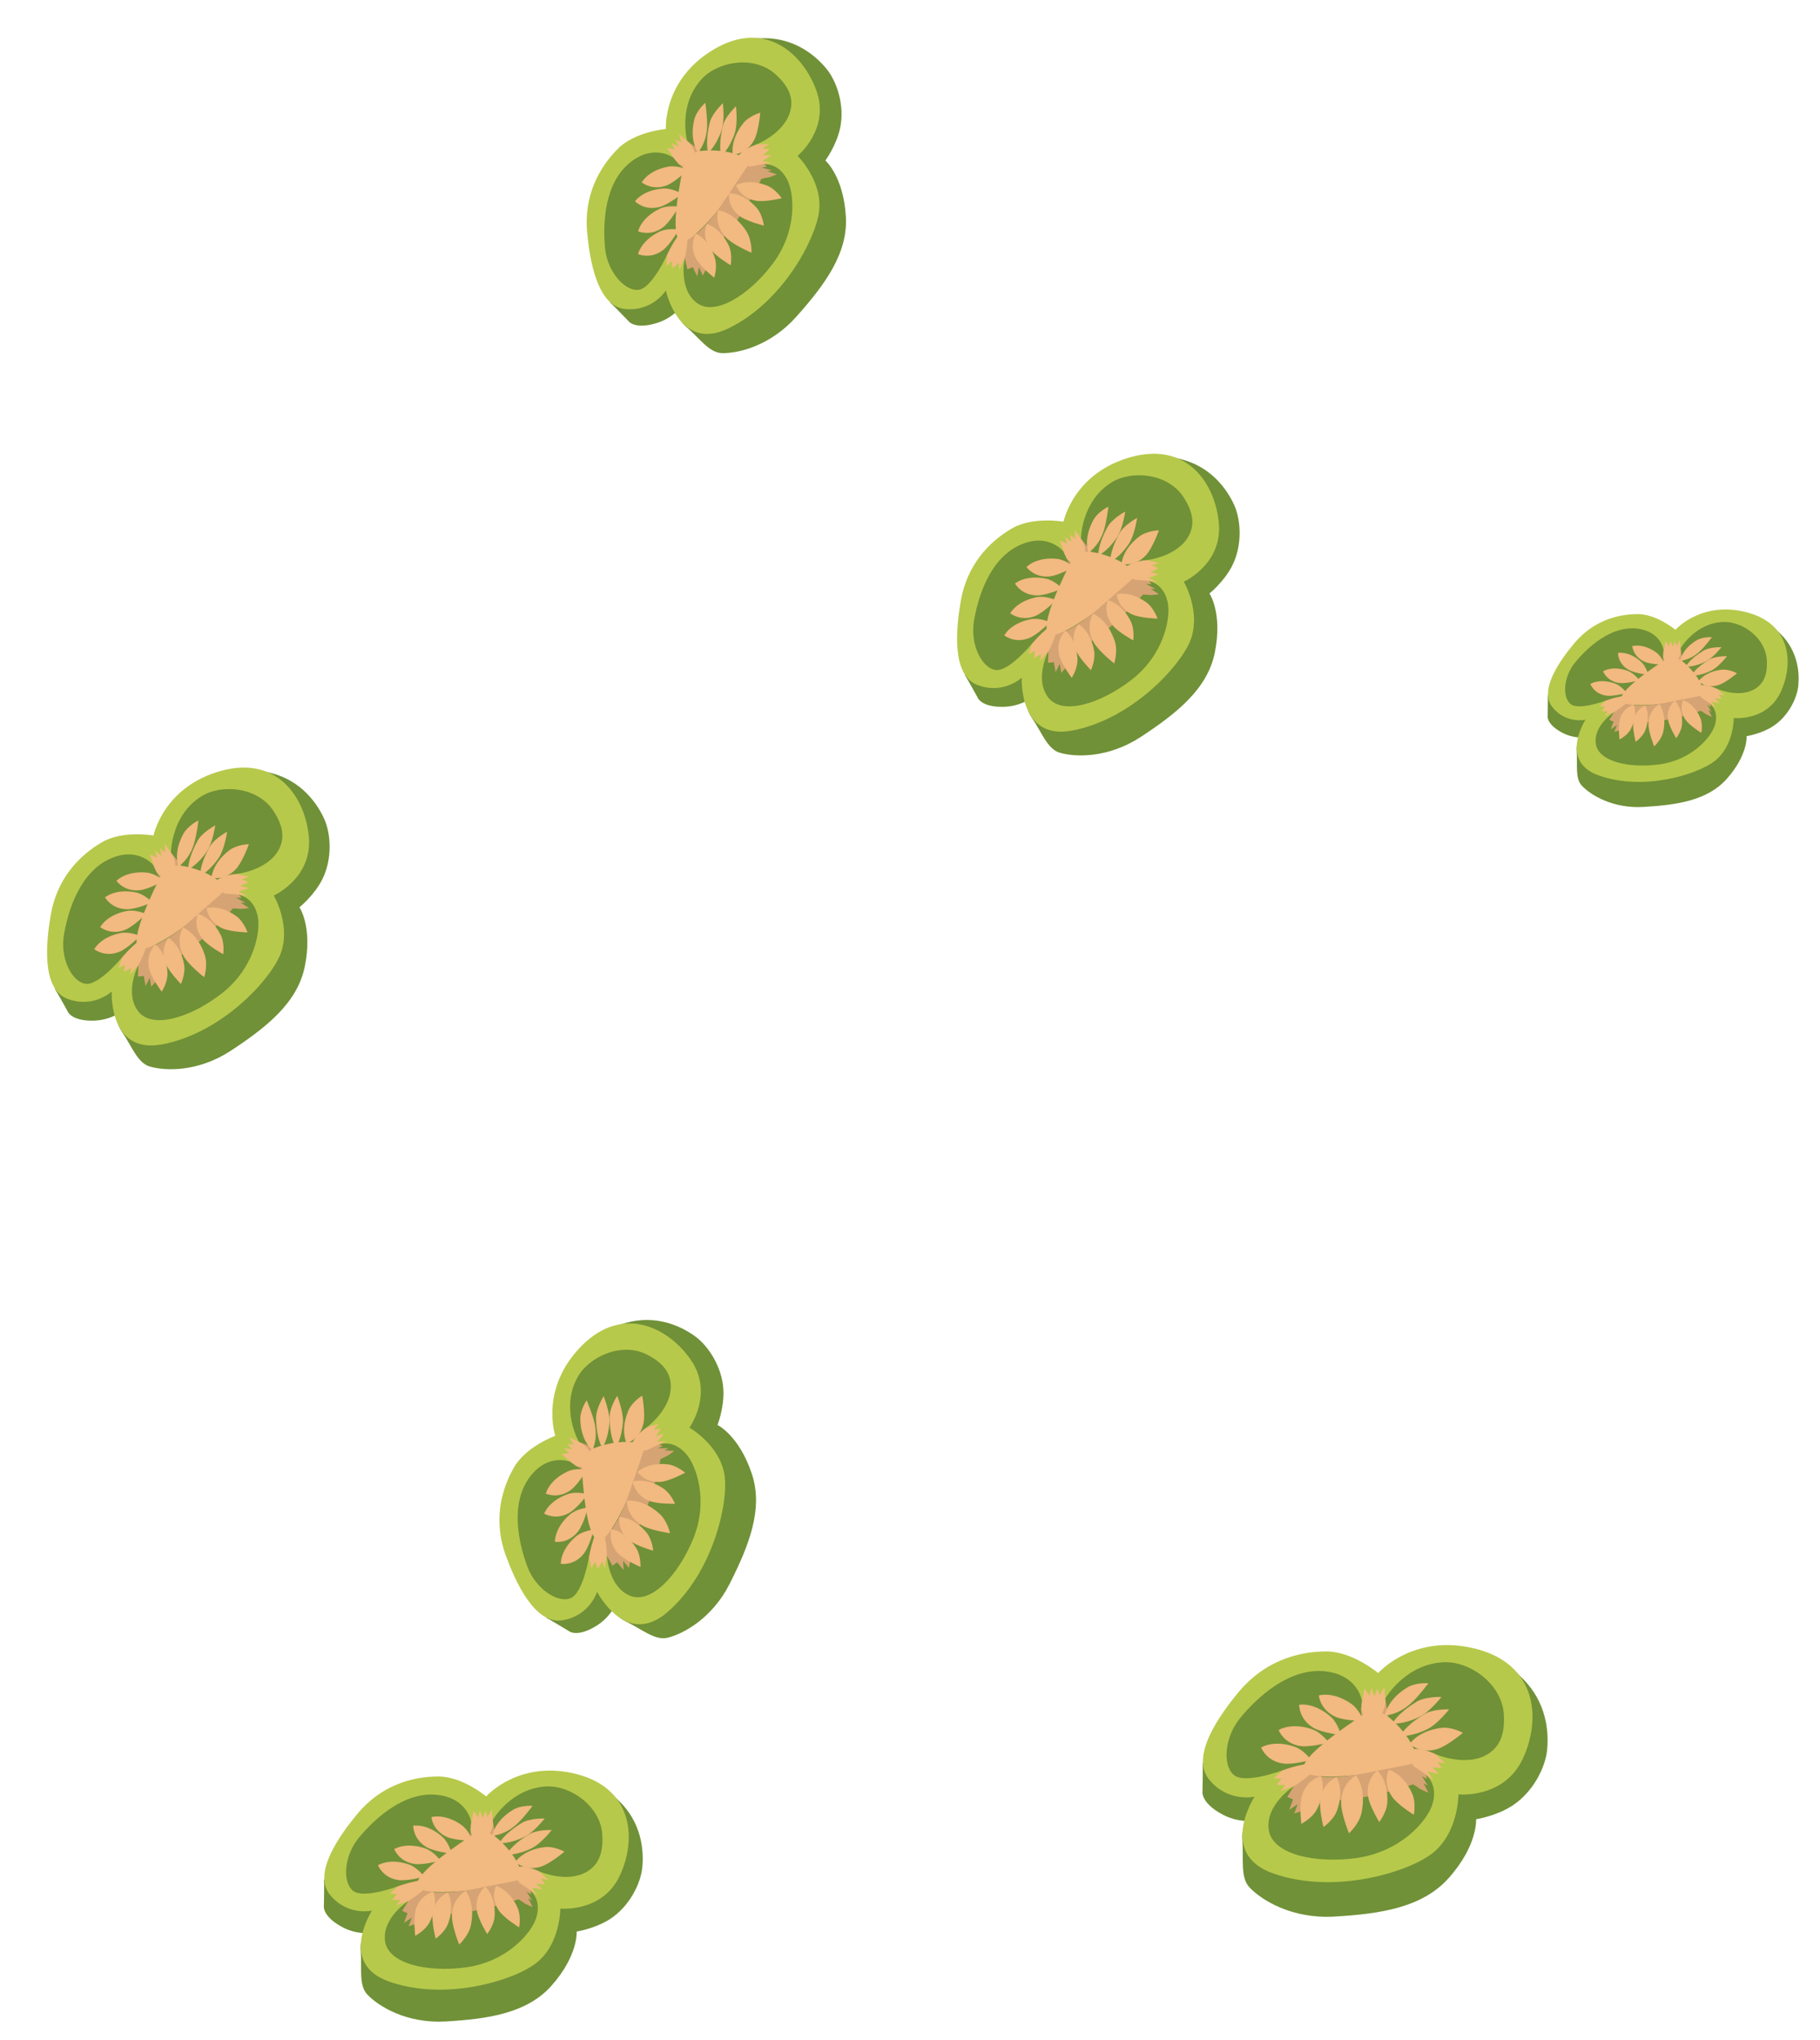 <svg width="58" height="65" viewBox="0 0 58 65" fill="none" xmlns="http://www.w3.org/2000/svg">
<path d="M18.977 6.749C18.977 6.749 19.506 9.243 19.554 9.276C19.602 9.31 20.774 9.221 20.774 9.221L21.328 9.203C21.328 9.203 21.998 9.959 22.056 9.966C22.115 9.972 23.906 9.572 23.939 9.524C23.973 9.476 25.838 7.358 25.84 7.313C25.842 7.267 25.702 5.712 25.668 5.684C25.632 5.655 24.994 4.974 24.994 4.974L25.648 3.489C25.648 3.489 25.465 2.448 25.434 2.407C25.405 2.365 24.336 1.58 24.336 1.58L22.789 1.936L21.824 2.801L21.366 4.45L20.151 4.734L19.203 5.832L18.977 6.749" fill="#709137"/>
<path d="M24.332 1.217C23.361 1.225 23.319 1.402 23.319 1.402L24.791 2.112L25.462 3.512L24.839 4.755L25.522 5.923L25.102 8.3L24.139 9.426L22.902 10.058L21.917 10.023L21.419 8.965L21.342 8.457L20.37 9.523L19.437 9.634C19.489 9.672 20.017 10.22 20.017 10.22C20.017 10.22 20.201 10.514 20.917 10.298C21.429 10.144 21.684 9.798 21.684 9.798C21.684 9.798 21.446 10.049 21.869 10.414C22.292 10.779 22.603 11.243 23.007 11.252C23.529 11.264 24.547 11.023 25.374 10.096C26.291 9.068 27.027 8.069 26.956 6.9C26.88 5.612 26.303 5.115 26.303 5.115C26.303 5.115 26.654 4.64 26.774 4.078C26.926 3.366 26.671 2.593 26.333 2.185C25.995 1.777 25.332 1.208 24.332 1.217" fill="#709137"/>
<path d="M24.711 2.365C25.149 2.758 25.274 3.117 25.198 3.486C25.04 4.244 24.096 4.607 24.096 4.607L24.18 5.254C24.18 5.254 24.734 5.077 25.074 5.699C25.332 6.173 25.406 7.38 24.614 8.42C23.849 9.424 22.783 10.076 22.213 9.657C21.603 9.207 21.822 8.223 21.822 8.223L21.256 8.124C21.256 8.124 20.772 9.195 20.342 9.237C19.912 9.279 19.352 8.667 19.281 7.897C19.21 7.127 19.252 5.834 20.092 5.169C20.857 4.563 21.47 5.032 21.47 5.032L21.898 4.489C21.898 4.489 21.59 3.35 22.369 2.511C22.883 1.957 24.026 1.75 24.711 2.365ZM22.785 1.552C21.116 2.517 21.22 4.11 21.22 4.11C21.22 4.11 20.235 4.193 19.69 4.74C19.078 5.354 18.604 6.253 18.711 7.408C18.788 8.24 19.021 9.751 19.909 9.846C20.796 9.941 21.22 9.256 21.22 9.256C21.22 9.256 21.636 11.217 23.197 10.472C24.937 9.642 25.988 7.625 26.101 6.746C26.227 5.762 25.417 4.966 25.417 4.966C25.417 4.966 26.463 4.115 26.015 2.881C25.58 1.684 24.371 0.634 22.785 1.552" fill="#B7C94B"/>
<path d="M22.554 8.473C22.554 8.473 22.7 7.888 22.633 7.715C22.566 7.541 21.824 7.368 21.824 7.368L21.587 7.883L21.821 8.223L21.906 8.581L22.08 8.514L22.217 8.809L22.275 8.515L22.397 8.782L22.554 8.473" fill="#D6A374"/>
<path d="M21.824 7.368C21.633 7.314 21.256 8.124 21.256 8.124L21.238 8.478L21.408 8.319L21.432 8.55C21.432 8.55 21.585 8.414 21.611 8.38C21.636 8.346 21.645 8.599 21.645 8.599L21.822 8.223C21.822 8.223 22.017 7.42 21.824 7.368Z" fill="#F2B981"/>
<path d="M23.471 5.229C23.471 5.229 23.612 5.687 23.776 5.754C23.939 5.821 24.315 5.672 24.425 5.665C24.537 5.659 24.756 5.554 24.756 5.554L24.455 5.457L24.603 5.425L24.274 5.342L24.442 5.306L24.235 5.153L23.471 5.229Z" fill="#D6A374"/>
<path d="M24.523 4.763L24.303 4.724L24.507 4.591L24.096 4.608C24.096 4.608 23.527 4.791 23.456 5.129C23.384 5.467 24.179 5.254 24.179 5.254L24.599 5.19L24.304 5.133L24.582 4.947C24.582 4.947 24.345 4.933 24.308 4.958C24.271 4.984 24.523 4.763 24.523 4.763" fill="#F2B981"/>
<path d="M21.589 5.195C21.589 5.195 22.157 5.706 22.241 5.755C22.325 5.803 22.595 5.87 22.699 5.693C22.802 5.517 22.733 5.249 22.644 5.099C22.555 4.949 21.93 4.516 21.93 4.516L21.589 5.195Z" fill="#D6A374"/>
<path d="M21.712 4.536L21.525 4.452L21.63 4.671L21.389 4.564L21.511 4.76L21.259 4.717L21.47 5.032C21.47 5.032 21.757 5.509 22.043 5.17C22.328 4.83 21.898 4.49 21.898 4.49L21.64 4.271L21.712 4.536Z" fill="#F2B981"/>
<path d="M21.772 5.302C21.727 5.563 21.285 7.589 21.716 7.695C22.147 7.802 23.789 5.618 23.831 5.278C23.891 4.799 22.426 4.699 22.118 4.871C21.809 5.043 21.825 5.003 21.772 5.302Z" fill="#F2B981"/>
<path d="M21.906 7.676L22.632 7.966C22.632 7.966 22.973 7.746 23.464 7.051C23.954 6.356 24.264 5.699 24.264 5.699L23.832 5.277C23.832 5.277 23.555 5.688 22.995 6.524C22.436 7.36 21.906 7.676 21.906 7.676" fill="#D6A374"/>
<path d="M20.334 8.098C20.334 8.098 20.723 8.275 21.126 7.972C21.36 7.796 21.633 7.314 21.633 7.314C21.633 7.314 21.277 7.256 21.014 7.384C20.419 7.674 20.334 8.098 20.334 8.098" fill="#F2B981"/>
<path d="M23.454 5.903C23.454 5.903 23.59 6.307 24.086 6.396C24.374 6.447 24.914 6.318 24.914 6.318C24.914 6.318 24.712 6.018 24.441 5.913C23.822 5.675 23.454 5.903 23.454 5.903" fill="#F2B981"/>
<path d="M22.177 7.449C22.177 7.449 21.944 7.808 22.185 8.25C22.325 8.508 22.761 8.85 22.761 8.85C22.761 8.85 22.871 8.505 22.783 8.227C22.583 7.595 22.177 7.449 22.177 7.449" fill="#F2B981"/>
<path d="M22.888 6.7C22.888 6.7 22.741 7.157 23.137 7.57C23.368 7.81 23.95 8.054 23.95 8.054C23.95 8.054 23.967 7.648 23.787 7.371C23.379 6.741 22.888 6.7 22.888 6.7" fill="#F2B981"/>
<path d="M22.524 7.143C22.524 7.143 22.34 7.528 22.637 7.936C22.809 8.172 23.287 8.454 23.287 8.454C23.287 8.454 23.351 8.099 23.228 7.834C22.947 7.233 22.524 7.143 22.524 7.143" fill="#F2B981"/>
<path d="M23.231 6.159C23.231 6.159 23.168 6.582 23.571 6.884C23.805 7.06 24.344 7.189 24.344 7.189C24.344 7.189 24.301 6.83 24.106 6.615C23.661 6.123 23.231 6.159 23.231 6.159Z" fill="#F2B981"/>
<path d="M20.336 7.37C20.336 7.37 20.725 7.547 21.128 7.244C21.362 7.068 21.635 6.586 21.635 6.586C21.635 6.586 21.279 6.528 21.017 6.655C20.421 6.946 20.336 7.37 20.336 7.37Z" fill="#F2B981"/>
<path d="M20.237 6.415C20.237 6.415 20.53 6.725 21.018 6.596C21.301 6.521 21.735 6.176 21.735 6.176C21.735 6.176 21.427 5.989 21.136 6.008C20.475 6.054 20.237 6.415 20.237 6.415Z" fill="#F2B981"/>
<path d="M20.452 5.812C20.452 5.812 20.778 6.088 21.248 5.907C21.521 5.801 21.916 5.412 21.916 5.412C21.916 5.412 21.589 5.259 21.302 5.31C20.65 5.427 20.452 5.812 20.452 5.812Z" fill="#F2B981"/>
<path d="M22.241 4.856C22.241 4.856 22.506 4.589 22.533 4.056C22.548 3.747 22.478 3.276 22.478 3.276C22.478 3.276 22.196 3.516 22.125 3.813C21.962 4.487 22.241 4.856 22.241 4.856" fill="#F2B981"/>
<path d="M23.354 4.927C23.354 4.927 23.79 4.93 24.036 4.457C24.179 4.182 24.228 3.591 24.228 3.591C24.228 3.591 23.872 3.691 23.683 3.931C23.252 4.476 23.354 4.927 23.354 4.927" fill="#F2B981"/>
<path d="M22.99 4.962C22.99 4.962 23.242 4.756 23.413 4.25C23.522 3.93 23.454 3.388 23.454 3.388C23.454 3.388 23.11 3.708 23.038 4.005C22.874 4.68 22.99 4.962 22.99 4.962Z" fill="#F2B981"/>
<path d="M22.571 4.865C22.571 4.865 22.824 4.658 22.995 4.153C23.104 3.831 23.036 3.289 23.036 3.289C23.036 3.289 22.692 3.61 22.619 3.907C22.456 4.582 22.571 4.865 22.571 4.865" fill="#F2B981"/>
<path d="M2.043 28.593C2.043 28.593 1.909 31.138 1.946 31.183C1.984 31.228 3.139 31.446 3.139 31.446L3.679 31.572C3.679 31.572 4.131 32.475 4.185 32.497C4.24 32.518 6.074 32.596 6.118 32.558C6.163 32.52 8.512 30.957 8.526 30.914C8.54 30.87 8.807 29.332 8.781 29.295C8.755 29.259 8.315 28.435 8.315 28.435L9.33 27.171C9.33 27.171 9.423 26.118 9.404 26.07C9.387 26.022 8.557 24.987 8.557 24.987L6.971 24.93L5.815 25.516L4.946 26.99L3.698 26.95L2.499 27.766L2.043 28.593" fill="#709137"/>
<path d="M8.648 24.635C7.708 24.392 7.621 24.551 7.621 24.551L8.859 25.619L9.145 27.145L8.221 28.184L8.579 29.488L7.558 31.676L6.336 32.514L4.978 32.805L4.035 32.516L3.828 31.366L3.886 30.854L2.671 31.633L1.741 31.499C1.781 31.549 2.149 32.215 2.149 32.215C2.149 32.215 2.251 32.546 2.998 32.523C3.533 32.506 3.868 32.239 3.868 32.239C3.868 32.239 3.574 32.419 3.888 32.881C4.202 33.343 4.382 33.872 4.771 33.985C5.272 34.133 6.317 34.163 7.356 33.482C8.507 32.726 9.477 31.951 9.712 30.804C9.971 29.54 9.543 28.911 9.543 28.911C9.543 28.911 10.004 28.543 10.266 28.031C10.597 27.382 10.55 26.57 10.329 26.088C10.109 25.606 9.615 24.886 8.648 24.635" fill="#709137"/>
<path d="M8.716 25.842C9.037 26.335 9.066 26.714 8.896 27.051C8.547 27.742 7.542 27.849 7.542 27.849L7.456 28.495C7.456 28.495 8.037 28.468 8.204 29.157C8.331 29.681 8.09 30.867 7.056 31.666C6.057 32.438 4.858 32.792 4.416 32.24C3.943 31.647 4.409 30.753 4.409 30.753L3.888 30.511C3.888 30.511 3.144 31.42 2.717 31.349C2.291 31.279 1.908 30.542 2.039 29.78C2.17 29.018 2.546 27.781 3.529 27.356C4.425 26.968 4.896 27.58 4.896 27.58L5.449 27.166C5.449 27.166 5.446 25.986 6.416 25.377C7.056 24.975 8.214 25.071 8.716 25.842ZM7.066 24.558C5.205 25.059 4.893 26.624 4.893 26.624C4.893 26.624 3.92 26.45 3.252 26.837C2.502 27.272 1.811 28.018 1.616 29.161C1.475 29.984 1.309 31.503 2.141 31.825C2.973 32.147 3.561 31.595 3.561 31.595C3.561 31.595 3.455 33.597 5.156 33.282C7.051 32.93 8.589 31.253 8.925 30.434C9.301 29.516 8.725 28.537 8.725 28.537C8.725 28.537 9.955 27.986 9.843 26.678C9.732 25.409 8.836 24.082 7.066 24.558" fill="#B7C94B"/>
<path d="M5.052 31.183C5.052 31.183 5.344 30.657 5.324 30.472C5.305 30.287 4.633 29.927 4.633 29.927L4.27 30.364L4.409 30.753L4.398 31.12L4.583 31.101L4.64 31.422L4.771 31.152L4.82 31.442L5.052 31.183" fill="#D6A374"/>
<path d="M4.633 29.927C4.463 29.827 3.888 30.511 3.888 30.511L3.779 30.848L3.985 30.739L3.949 30.968C3.949 30.968 4.132 30.877 4.165 30.85C4.198 30.824 4.141 31.07 4.141 31.07L4.409 30.753C4.409 30.753 4.806 30.028 4.633 29.927Z" fill="#F2B981"/>
<path d="M6.777 28.288C6.777 28.288 6.795 28.766 6.936 28.873C7.077 28.981 7.478 28.934 7.586 28.956C7.696 28.979 7.935 28.934 7.935 28.934L7.669 28.763L7.82 28.77L7.524 28.605L7.696 28.613L7.535 28.413L6.777 28.288Z" fill="#D6A374"/>
<path d="M7.914 28.11L7.712 28.016L7.943 27.94L7.542 27.85C7.542 27.85 6.945 27.88 6.788 28.187C6.632 28.495 7.455 28.495 7.455 28.495L7.877 28.542L7.607 28.41L7.924 28.303C7.924 28.303 7.698 28.228 7.656 28.243C7.614 28.259 7.914 28.11 7.914 28.11" fill="#F2B981"/>
<path d="M4.969 27.768C4.969 27.768 5.384 28.409 5.453 28.478C5.521 28.546 5.766 28.68 5.911 28.536C6.057 28.392 6.059 28.116 6.013 27.948C5.965 27.781 5.473 27.2 5.473 27.2L4.969 27.768Z" fill="#D6A374"/>
<path d="M5.257 27.163L5.099 27.033L5.144 27.272L4.938 27.107L5.005 27.328L4.773 27.221L4.896 27.58C4.896 27.58 5.049 28.114 5.413 27.861C5.776 27.607 5.449 27.166 5.449 27.166L5.257 26.889L5.257 27.163Z" fill="#F2B981"/>
<path d="M5.118 27.919C5.006 28.159 4.055 30.002 4.444 30.216C4.833 30.431 6.984 28.746 7.113 28.428C7.295 27.981 5.905 27.506 5.563 27.592C5.22 27.678 5.246 27.643 5.118 27.919Z" fill="#F2B981"/>
<path d="M4.632 30.247L5.258 30.714C5.258 30.714 5.644 30.59 6.299 30.046C6.952 29.502 7.422 28.947 7.422 28.947L7.113 28.428C7.113 28.428 6.739 28.753 5.982 29.416C5.226 30.079 4.632 30.247 4.632 30.247" fill="#D6A374"/>
<path d="M3.005 30.247C3.005 30.247 3.334 30.519 3.803 30.33C4.074 30.221 4.462 29.826 4.462 29.826C4.462 29.826 4.134 29.677 3.847 29.733C3.196 29.859 3.005 30.247 3.005 30.247" fill="#F2B981"/>
<path d="M6.587 28.935C6.587 28.935 6.613 29.36 7.069 29.574C7.334 29.698 7.889 29.713 7.889 29.713C7.889 29.713 7.772 29.371 7.538 29.199C7.001 28.81 6.587 28.935 6.587 28.935" fill="#F2B981"/>
<path d="M4.952 30.097C4.952 30.097 4.635 30.383 4.753 30.873C4.821 31.158 5.154 31.601 5.154 31.601C5.154 31.601 5.35 31.297 5.337 31.006C5.307 30.344 4.952 30.097 4.952 30.097" fill="#F2B981"/>
<path d="M5.834 29.558C5.834 29.558 5.573 29.961 5.849 30.463C6.01 30.754 6.508 31.141 6.508 31.141C6.508 31.141 6.63 30.753 6.528 30.439C6.297 29.724 5.834 29.558 5.834 29.558" fill="#F2B981"/>
<path d="M5.367 29.891C5.367 29.891 5.09 30.216 5.271 30.687C5.376 30.96 5.765 31.355 5.765 31.355C5.765 31.355 5.919 31.029 5.868 30.741C5.752 30.088 5.367 29.891 5.367 29.891" fill="#F2B981"/>
<path d="M6.304 29.124C6.304 29.124 6.134 29.516 6.446 29.913C6.627 30.143 7.114 30.407 7.114 30.407C7.114 30.407 7.165 30.049 7.032 29.791C6.73 29.2 6.304 29.124 6.304 29.124Z" fill="#F2B981"/>
<path d="M3.195 29.544C3.195 29.544 3.525 29.816 3.993 29.628C4.264 29.518 4.653 29.124 4.653 29.124C4.653 29.124 4.323 28.975 4.038 29.03C3.387 29.157 3.195 29.544 3.195 29.544Z" fill="#F2B981"/>
<path d="M3.347 28.596C3.347 28.596 3.55 28.971 4.054 28.973C4.347 28.974 4.856 28.754 4.856 28.754C4.856 28.754 4.606 28.492 4.32 28.436C3.669 28.309 3.347 28.596 3.347 28.596Z" fill="#F2B981"/>
<path d="M3.711 28.069C3.711 28.069 3.954 28.421 4.455 28.367C4.746 28.336 5.228 28.062 5.228 28.062C5.228 28.062 4.952 27.83 4.661 27.805C4.001 27.749 3.711 28.069 3.711 28.069Z" fill="#F2B981"/>
<path d="M5.686 27.609C5.686 27.609 6.011 27.42 6.175 26.912C6.269 26.618 6.324 26.145 6.324 26.145C6.324 26.145 5.989 26.303 5.843 26.572C5.511 27.181 5.686 27.609 5.686 27.609" fill="#F2B981"/>
<path d="M6.742 27.966C6.742 27.966 7.163 28.081 7.523 27.689C7.732 27.46 7.933 26.901 7.933 26.901C7.933 26.901 7.563 26.906 7.318 27.088C6.761 27.504 6.742 27.966 6.742 27.966" fill="#F2B981"/>
<path d="M6.381 27.906C6.381 27.906 6.679 27.771 6.975 27.328C7.163 27.046 7.237 26.505 7.237 26.505C7.237 26.505 6.822 26.725 6.676 26.993C6.343 27.603 6.381 27.906 6.381 27.906Z" fill="#F2B981"/>
<path d="M6.002 27.703C6.002 27.703 6.3 27.569 6.596 27.125C6.784 26.843 6.859 26.301 6.859 26.301C6.859 26.301 6.444 26.522 6.297 26.79C5.965 27.4 6.002 27.703 6.002 27.703" fill="#F2B981"/>
<path d="M50.675 20.29C50.675 20.29 49.581 21.973 49.589 22.018C49.597 22.063 50.299 22.666 50.299 22.666L50.617 22.965C50.617 22.965 50.57 23.758 50.598 23.794C50.627 23.831 51.847 24.605 51.892 24.597C51.938 24.589 54.154 24.448 54.181 24.424C54.207 24.399 54.995 23.456 54.992 23.421C54.988 23.385 55.012 22.651 55.012 22.651L56.202 22.189C56.202 22.189 56.679 21.507 56.686 21.467C56.693 21.428 56.534 20.396 56.534 20.396L55.475 19.733L54.457 19.677L53.284 20.34L52.45 19.822L51.311 19.906L50.675 20.29" fill="#709137"/>
<path d="M56.735 20.192C56.189 19.656 56.068 19.73 56.068 19.73L56.492 20.945L56.086 22.098L55.047 22.443L54.777 23.473L53.221 24.562L52.058 24.653L51.018 24.317L50.489 23.749L50.8 22.883L51.041 22.557L49.906 22.61L49.325 22.152C49.333 22.202 49.321 22.801 49.321 22.801C49.321 22.801 49.26 23.067 49.779 23.345C50.15 23.544 50.484 23.494 50.484 23.494C50.484 23.494 50.212 23.501 50.245 23.939C50.276 24.378 50.192 24.809 50.412 25.039C50.695 25.337 51.396 25.769 52.372 25.714C53.455 25.652 54.42 25.505 55.032 24.816C55.706 24.056 55.662 23.458 55.662 23.458C55.662 23.458 56.121 23.389 56.501 23.143C56.982 22.831 57.27 22.259 57.309 21.844C57.349 21.429 57.296 20.743 56.735 20.192" fill="#709137"/>
<path d="M56.306 21.041C56.331 21.504 56.201 21.773 55.953 21.936C55.443 22.27 54.716 21.948 54.716 21.948L54.403 22.354C54.403 22.354 54.81 22.564 54.653 23.1C54.532 23.506 53.902 24.22 52.882 24.358C51.898 24.491 50.941 24.26 50.857 23.71C50.768 23.12 51.438 22.694 51.438 22.694L51.177 22.324C51.177 22.324 50.312 22.65 50.05 22.434C49.787 22.219 49.816 21.566 50.205 21.098C50.594 20.63 51.337 19.934 52.175 20.032C52.938 20.12 53.018 20.722 53.018 20.722L53.558 20.658C53.558 20.658 54.021 19.852 54.922 19.819C55.516 19.797 56.267 20.318 56.306 21.041ZM55.687 19.517C54.221 19.125 53.392 20.07 53.392 20.07C53.392 20.07 52.798 19.568 52.19 19.569C51.507 19.57 50.743 19.807 50.16 20.509C49.74 21.015 49.029 21.985 49.47 22.532C49.91 23.079 50.528 22.934 50.528 22.934C50.528 22.934 49.667 24.257 50.951 24.711C52.382 25.218 54.09 24.68 54.641 24.253C55.259 23.776 55.252 22.882 55.252 22.882C55.252 22.882 56.307 22.991 56.745 22.055C57.169 21.146 57.08 19.889 55.687 19.517" fill="#B7C94B"/>
<path d="M51.706 23.24C51.706 23.24 52.113 22.997 52.172 22.863C52.231 22.728 51.915 22.219 51.915 22.219L51.496 22.374L51.437 22.694L51.285 22.94L51.419 22.999L51.331 23.24L51.527 23.108L51.447 23.325L51.706 23.24" fill="#D6A374"/>
<path d="M51.915 22.219C51.839 22.083 51.178 22.324 51.178 22.324L50.971 22.511L51.154 22.517L51.039 22.659C51.039 22.659 51.2 22.669 51.233 22.664C51.266 22.659 51.13 22.805 51.13 22.805L51.438 22.694C51.438 22.694 51.993 22.355 51.915 22.219Z" fill="#F2B981"/>
<path d="M54.022 21.945C54.022 21.945 53.846 22.279 53.9 22.407C53.953 22.536 54.245 22.662 54.31 22.72C54.376 22.778 54.556 22.842 54.556 22.842L54.443 22.62L54.543 22.684L54.407 22.455L54.52 22.529L54.49 22.329L54.022 21.945Z" fill="#D6A374"/>
<path d="M54.867 22.271L54.766 22.128L54.954 22.167L54.716 21.948C54.716 21.948 54.297 21.733 54.069 21.881C53.842 22.029 54.402 22.354 54.402 22.354L54.671 22.551L54.539 22.355L54.797 22.407C54.797 22.407 54.673 22.267 54.638 22.261C54.604 22.255 54.867 22.271 54.867 22.271" fill="#F2B981"/>
<path d="M52.994 20.879C52.994 20.879 53.025 21.48 53.045 21.554C53.064 21.627 53.178 21.814 53.334 21.774C53.49 21.733 53.6 21.546 53.634 21.413C53.668 21.28 53.561 20.691 53.561 20.691L52.994 20.879Z" fill="#D6A374"/>
<path d="M53.429 20.58L53.372 20.43L53.308 20.61L53.233 20.417L53.192 20.593L53.076 20.429L53.018 20.722C53.018 20.722 52.912 21.147 53.26 21.117C53.608 21.087 53.558 20.658 53.558 20.658L53.536 20.393L53.429 20.58Z" fill="#F2B981"/>
<path d="M53.036 21.041C52.865 21.16 51.492 22.042 51.673 22.341C51.853 22.641 53.983 22.339 54.196 22.173C54.495 21.94 53.735 21.069 53.468 20.993C53.2 20.917 53.232 20.903 53.036 21.041Z" fill="#F2B981"/>
<path d="M51.789 22.436L52.032 23.001C52.032 23.001 52.344 23.069 53.004 22.956C53.663 22.842 54.202 22.648 54.202 22.648L54.196 22.173C54.196 22.173 53.813 22.247 53.036 22.401C52.26 22.556 51.789 22.436 51.789 22.436" fill="#D6A374"/>
<path d="M50.68 21.796C50.68 21.796 50.797 22.111 51.19 22.167C51.418 22.199 51.839 22.083 51.839 22.083C51.839 22.083 51.673 21.852 51.455 21.777C50.962 21.607 50.68 21.796 50.68 21.796" fill="#F2B981"/>
<path d="M53.638 22.311C53.638 22.311 53.488 22.611 53.715 22.937C53.847 23.126 54.219 23.355 54.219 23.355C54.219 23.355 54.274 23.075 54.181 22.866C53.969 22.389 53.638 22.311 53.638 22.311" fill="#F2B981"/>
<path d="M52.066 22.461C52.066 22.461 51.737 22.531 51.624 22.911C51.559 23.132 51.612 23.565 51.612 23.565C51.612 23.565 51.865 23.435 51.97 23.232C52.211 22.768 52.066 22.461 52.066 22.461" fill="#F2B981"/>
<path d="M52.879 22.44C52.879 22.44 52.543 22.612 52.533 23.063C52.528 23.324 52.716 23.784 52.716 23.784C52.716 23.784 52.952 23.568 53.006 23.314C53.129 22.735 52.879 22.44 52.879 22.44" fill="#F2B981"/>
<path d="M52.43 22.483C52.43 22.483 52.113 22.596 52.051 22.988C52.016 23.215 52.125 23.638 52.125 23.638C52.125 23.638 52.358 23.476 52.437 23.26C52.614 22.769 52.43 22.483 52.43 22.483" fill="#F2B981"/>
<path d="M53.371 22.329C53.371 22.329 53.1 22.53 53.156 22.922C53.189 23.151 53.417 23.523 53.417 23.523C53.417 23.523 53.593 23.299 53.604 23.07C53.631 22.549 53.371 22.329 53.371 22.329Z" fill="#F2B981"/>
<path d="M51.086 21.392C51.086 21.392 51.203 21.707 51.596 21.763C51.825 21.795 52.245 21.679 52.245 21.679C52.245 21.679 52.079 21.448 51.862 21.373C51.369 21.203 51.086 21.392 51.086 21.392Z" fill="#F2B981"/>
<path d="M51.562 20.805C51.562 20.805 51.553 21.141 51.896 21.341C52.095 21.457 52.529 21.507 52.529 21.507C52.529 21.507 52.461 21.23 52.289 21.079C51.895 20.737 51.562 20.805 51.562 20.805Z" fill="#F2B981"/>
<path d="M52.017 20.59C52.017 20.59 52.045 20.925 52.407 21.085C52.618 21.179 53.055 21.182 53.055 21.182C53.055 21.182 52.958 20.915 52.769 20.783C52.342 20.485 52.017 20.59 52.017 20.59Z" fill="#F2B981"/>
<path d="M53.545 21.053C53.545 21.053 53.842 21.052 54.153 20.77C54.333 20.607 54.556 20.306 54.556 20.306C54.556 20.306 54.266 20.282 54.061 20.408C53.595 20.692 53.545 21.053 53.545 21.053" fill="#F2B981"/>
<path d="M54.125 21.712C54.125 21.712 54.366 21.956 54.766 21.83C54.999 21.757 55.355 21.455 55.355 21.455C55.355 21.455 55.102 21.313 54.863 21.341C54.319 21.404 54.125 21.712 54.125 21.712" fill="#F2B981"/>
<path d="M53.903 21.529C53.903 21.529 54.158 21.555 54.535 21.369C54.774 21.251 55.037 20.911 55.037 20.911C55.037 20.911 54.668 20.898 54.462 21.023C53.996 21.308 53.903 21.529 53.903 21.529Z" fill="#F2B981"/>
<path d="M53.724 21.242C53.724 21.242 53.98 21.267 54.356 21.081C54.596 20.963 54.859 20.623 54.859 20.623C54.859 20.623 54.489 20.61 54.284 20.735C53.818 21.02 53.724 21.242 53.724 21.242" fill="#F2B981"/>
<path d="M40.183 53.616C40.183 53.616 38.68 55.929 38.691 55.991C38.702 56.054 39.667 56.883 39.667 56.883L40.104 57.294C40.104 57.294 40.039 58.384 40.078 58.434C40.118 58.484 41.795 59.549 41.857 59.537C41.92 59.527 44.967 59.332 45.004 59.3C45.04 59.266 46.123 57.969 46.119 57.921C46.114 57.872 46.147 56.862 46.147 56.862L47.783 56.226C47.783 56.226 48.44 55.289 48.448 55.235C48.458 55.18 48.24 53.761 48.24 53.761L46.784 52.85L45.383 52.773L43.771 53.685L42.624 52.971L41.057 53.087L40.183 53.616" fill="#709137"/>
<path d="M48.515 53.48C47.766 52.744 47.598 52.846 47.598 52.846L48.181 54.516L47.624 56.102L46.195 56.576L45.824 57.992L43.684 59.49L42.085 59.615L40.655 59.152L39.927 58.371L40.356 57.181L40.686 56.733L39.127 56.805L38.327 56.176C38.338 56.245 38.322 57.068 38.322 57.068C38.322 57.068 38.238 57.433 38.952 57.817C39.462 58.09 39.921 58.021 39.921 58.021C39.921 58.021 39.547 58.031 39.592 58.634C39.636 59.237 39.519 59.829 39.821 60.146C40.211 60.556 41.175 61.15 42.517 61.074C44.006 60.988 45.334 60.786 46.174 59.838C47.101 58.794 47.04 57.972 47.04 57.972C47.04 57.972 47.672 57.877 48.195 57.539C48.855 57.11 49.252 56.323 49.305 55.752C49.36 55.181 49.287 54.239 48.515 53.48" fill="#709137"/>
<path d="M47.926 54.649C47.961 55.285 47.782 55.655 47.441 55.879C46.74 56.338 45.74 55.895 45.74 55.895L45.309 56.453C45.309 56.453 45.869 56.743 45.653 57.479C45.488 58.038 44.62 59.019 43.218 59.209C41.864 59.391 40.549 59.075 40.434 58.318C40.311 57.507 41.232 56.921 41.232 56.921L40.874 56.412C40.874 56.412 39.685 56.861 39.324 56.564C38.962 56.268 39.002 55.37 39.537 54.727C40.072 54.083 41.094 53.127 42.245 53.26C43.295 53.382 43.405 54.21 43.405 54.21L44.148 54.121C44.148 54.121 44.784 53.014 46.023 52.968C46.839 52.938 47.873 53.654 47.926 54.649ZM47.075 52.552C45.059 52.014 43.92 53.313 43.92 53.313C43.92 53.313 43.102 52.623 42.266 52.624C41.328 52.626 40.277 52.951 39.475 53.917C38.898 54.612 37.92 55.946 38.526 56.698C39.132 57.451 39.981 57.251 39.981 57.251C39.981 57.251 38.798 59.07 40.564 59.695C42.531 60.391 44.878 59.651 45.637 59.065C46.486 58.409 46.477 57.18 46.477 57.18C46.477 57.18 47.928 57.329 48.53 56.042C49.113 54.793 48.991 53.064 47.075 52.552" fill="#B7C94B"/>
<path d="M41.602 57.672C41.602 57.672 42.16 57.337 42.241 57.153C42.323 56.968 41.889 56.268 41.889 56.268L41.312 56.481L41.231 56.921L41.023 57.259L41.207 57.341L41.086 57.672L41.355 57.491L41.244 57.789L41.602 57.672" fill="#D6A374"/>
<path d="M41.889 56.268C41.783 56.081 40.874 56.412 40.874 56.412L40.59 56.669L40.842 56.678L40.684 56.873C40.684 56.873 40.905 56.886 40.95 56.88C40.996 56.873 40.809 57.073 40.809 57.073L41.232 56.921C41.232 56.921 41.996 56.456 41.889 56.268Z" fill="#F2B981"/>
<path d="M44.785 55.892C44.785 55.892 44.543 56.35 44.617 56.527C44.691 56.703 45.093 56.877 45.182 56.956C45.273 57.036 45.52 57.124 45.52 57.124L45.364 56.82L45.502 56.908L45.314 56.593L45.47 56.694L45.429 56.419L44.785 55.892Z" fill="#D6A374"/>
<path d="M45.947 56.34L45.809 56.143L46.067 56.197L45.739 55.895C45.739 55.895 45.164 55.6 44.851 55.803C44.538 56.007 45.308 56.453 45.308 56.453L45.678 56.725L45.497 56.456L45.852 56.527C45.852 56.527 45.681 56.334 45.633 56.325C45.585 56.317 45.947 56.34 45.947 56.34" fill="#F2B981"/>
<path d="M43.372 54.425C43.372 54.425 43.414 55.251 43.442 55.353C43.469 55.454 43.625 55.712 43.839 55.656C44.054 55.6 44.205 55.342 44.253 55.16C44.299 54.977 44.152 54.167 44.152 54.167L43.372 54.425Z" fill="#D6A374"/>
<path d="M43.97 54.015L43.892 53.808L43.804 54.056L43.701 53.79L43.644 54.033L43.484 53.807L43.405 54.21C43.405 54.21 43.26 54.794 43.738 54.753C44.216 54.712 44.147 54.122 44.147 54.122L44.118 53.758L43.97 54.015Z" fill="#F2B981"/>
<path d="M43.43 54.648C43.195 54.812 41.306 56.025 41.555 56.436C41.803 56.848 44.731 56.433 45.024 56.205C45.436 55.884 44.391 54.687 44.024 54.582C43.656 54.478 43.699 54.459 43.43 54.648Z" fill="#F2B981"/>
<path d="M41.715 56.567L42.049 57.344C42.049 57.344 42.478 57.437 43.386 57.281C44.292 57.124 45.033 56.859 45.033 56.859L45.025 56.205C45.025 56.205 44.498 56.307 43.43 56.519C42.362 56.731 41.715 56.567 41.715 56.567" fill="#D6A374"/>
<path d="M40.19 55.687C40.19 55.687 40.351 56.12 40.892 56.197C41.205 56.241 41.783 56.081 41.783 56.081C41.783 56.081 41.556 55.764 41.257 55.661C40.579 55.427 40.19 55.687 40.19 55.687" fill="#F2B981"/>
<path d="M44.257 56.395C44.257 56.395 44.051 56.808 44.363 57.255C44.545 57.515 45.056 57.83 45.056 57.83C45.056 57.83 45.132 57.446 45.005 57.158C44.712 56.502 44.257 56.395 44.257 56.395" fill="#F2B981"/>
<path d="M42.096 56.6C42.096 56.6 41.644 56.697 41.489 57.22C41.399 57.524 41.471 58.119 41.471 58.119C41.471 58.119 41.819 57.94 41.965 57.66C42.295 57.023 42.096 56.6 42.096 56.6" fill="#F2B981"/>
<path d="M43.214 56.572C43.214 56.572 42.752 56.808 42.739 57.428C42.731 57.788 42.99 58.42 42.99 58.42C42.99 58.42 43.314 58.122 43.388 57.773C43.558 56.978 43.214 56.572 43.214 56.572" fill="#F2B981"/>
<path d="M42.596 56.632C42.596 56.632 42.16 56.786 42.076 57.325C42.027 57.638 42.177 58.219 42.177 58.219C42.177 58.219 42.498 57.996 42.606 57.7C42.85 57.024 42.596 56.632 42.596 56.632" fill="#F2B981"/>
<path d="M43.89 56.419C43.89 56.419 43.518 56.695 43.595 57.235C43.64 57.549 43.954 58.06 43.954 58.06C43.954 58.06 44.195 57.752 44.211 57.438C44.248 56.721 43.89 56.419 43.89 56.419Z" fill="#F2B981"/>
<path d="M40.748 55.131C40.748 55.131 40.91 55.564 41.45 55.641C41.764 55.685 42.342 55.525 42.342 55.525C42.342 55.525 42.113 55.208 41.816 55.105C41.137 54.872 40.748 55.131 40.748 55.131Z" fill="#F2B981"/>
<path d="M41.403 54.324C41.403 54.324 41.39 54.786 41.862 55.06C42.136 55.22 42.732 55.288 42.732 55.288C42.732 55.288 42.64 54.908 42.403 54.701C41.861 54.23 41.403 54.324 41.403 54.324Z" fill="#F2B981"/>
<path d="M42.029 54.027C42.029 54.027 42.067 54.489 42.566 54.709C42.856 54.838 43.456 54.842 43.456 54.842C43.456 54.842 43.322 54.474 43.063 54.294C42.475 53.884 42.029 54.027 42.029 54.027Z" fill="#F2B981"/>
<path d="M44.13 54.665C44.13 54.665 44.538 54.664 44.965 54.276C45.213 54.051 45.52 53.638 45.52 53.638C45.52 53.638 45.121 53.605 44.839 53.778C44.198 54.169 44.13 54.665 44.13 54.665" fill="#F2B981"/>
<path d="M44.927 55.571C44.927 55.571 45.259 55.907 45.809 55.733C46.129 55.633 46.619 55.218 46.619 55.218C46.619 55.218 46.27 55.022 45.942 55.06C45.194 55.148 44.927 55.571 44.927 55.571" fill="#F2B981"/>
<path d="M44.621 55.319C44.621 55.319 44.973 55.354 45.49 55.099C45.819 54.937 46.181 54.47 46.181 54.47C46.181 54.47 45.673 54.451 45.391 54.624C44.749 55.015 44.621 55.319 44.621 55.319Z" fill="#F2B981"/>
<path d="M44.375 54.925C44.375 54.925 44.728 54.959 45.245 54.704C45.574 54.541 45.937 54.074 45.937 54.074C45.937 54.074 45.428 54.056 45.145 54.228C44.504 54.62 44.375 54.925 44.375 54.925" fill="#F2B981"/>
<path d="M12.041 57.525C12.041 57.525 10.652 59.662 10.662 59.72C10.672 59.777 11.564 60.544 11.564 60.544L11.969 60.923C11.969 60.923 11.908 61.931 11.944 61.977C11.981 62.023 13.531 63.007 13.588 62.996C13.646 62.986 16.462 62.807 16.495 62.777C16.529 62.746 17.53 61.547 17.526 61.502C17.521 61.457 17.551 60.524 17.551 60.524L19.063 59.937C19.063 59.937 19.67 59.071 19.678 59.021C19.687 58.971 19.486 57.659 19.486 57.659L18.14 56.817L16.846 56.746L15.357 57.589L14.296 56.93L12.849 57.037L12.041 57.525" fill="#709137"/>
<path d="M19.74 57.4C19.047 56.719 18.892 56.814 18.892 56.814L19.431 58.357L18.916 59.822L17.596 60.26L17.254 61.568L15.276 62.952L13.799 63.068L12.477 62.64L11.805 61.919L12.201 60.819L12.506 60.405L11.065 60.472L10.326 59.89C10.337 59.954 10.322 60.715 10.322 60.715C10.322 60.715 10.245 61.052 10.903 61.406C11.375 61.659 11.799 61.595 11.799 61.595C11.799 61.595 11.454 61.604 11.495 62.161C11.535 62.718 11.428 63.266 11.707 63.559C12.068 63.937 12.958 64.486 14.198 64.416C15.573 64.337 16.8 64.15 17.577 63.274C18.433 62.309 18.377 61.55 18.377 61.55C18.377 61.55 18.961 61.462 19.444 61.15C20.054 60.754 20.42 60.026 20.47 59.499C20.52 58.972 20.453 58.1 19.74 57.4" fill="#709137"/>
<path d="M19.196 58.48C19.227 59.067 19.062 59.409 18.747 59.616C18.099 60.041 17.176 59.631 17.176 59.631L16.778 60.147C16.778 60.147 17.294 60.414 17.095 61.094C16.942 61.611 16.141 62.518 14.846 62.692C13.595 62.861 12.379 62.569 12.273 61.87C12.16 61.12 13.011 60.578 13.011 60.578L12.68 60.109C12.68 60.109 11.581 60.524 11.247 60.249C10.913 59.975 10.95 59.146 11.444 58.551C11.939 57.956 12.883 57.073 13.947 57.197C14.917 57.309 15.019 58.074 15.019 58.074L15.705 57.992C15.705 57.992 16.292 56.969 17.437 56.926C18.191 56.899 19.147 57.56 19.196 58.48ZM18.409 56.542C16.547 56.045 15.494 57.245 15.494 57.245C15.494 57.245 14.738 56.607 13.966 56.609C13.099 56.611 12.128 56.911 11.387 57.803C10.854 58.446 9.95 59.678 10.511 60.373C11.07 61.068 11.855 60.884 11.855 60.884C11.855 60.884 10.762 62.565 12.393 63.142C14.21 63.785 16.38 63.102 17.08 62.56C17.865 61.954 17.856 60.818 17.856 60.818C17.856 60.818 19.197 60.956 19.753 59.767C20.292 58.612 20.179 57.015 18.409 56.542" fill="#B7C94B"/>
<path d="M13.352 61.273C13.352 61.273 13.868 60.963 13.943 60.793C14.019 60.623 13.617 59.976 13.617 59.976L13.085 60.172L13.01 60.579L12.817 60.892L12.987 60.967L12.876 61.273L13.125 61.105L13.022 61.381L13.352 61.273" fill="#D6A374"/>
<path d="M13.617 59.976C13.52 59.803 12.68 60.109 12.68 60.109L12.418 60.346L12.65 60.354L12.504 60.535C12.504 60.535 12.708 60.547 12.75 60.541C12.793 60.535 12.62 60.719 12.62 60.719L13.011 60.579C13.011 60.579 13.717 60.149 13.617 59.976Z" fill="#F2B981"/>
<path d="M16.294 59.628C16.294 59.628 16.07 60.051 16.138 60.215C16.207 60.378 16.578 60.538 16.66 60.611C16.744 60.686 16.973 60.767 16.973 60.767L16.829 60.485L16.956 60.567L16.782 60.276L16.927 60.369L16.888 60.115L16.294 59.628Z" fill="#D6A374"/>
<path d="M17.367 60.042L17.239 59.86L17.478 59.91L17.175 59.631C17.175 59.631 16.643 59.358 16.354 59.546C16.065 59.735 16.777 60.147 16.777 60.147L17.119 60.398L16.951 60.149L17.279 60.215C17.279 60.215 17.121 60.036 17.077 60.028C17.033 60.021 17.367 60.042 17.367 60.042" fill="#F2B981"/>
<path d="M14.988 58.273C14.988 58.273 15.027 59.036 15.052 59.13C15.077 59.223 15.222 59.462 15.42 59.41C15.618 59.358 15.758 59.12 15.801 58.951C15.844 58.783 15.708 58.034 15.708 58.034L14.988 58.273Z" fill="#D6A374"/>
<path d="M15.54 57.894L15.468 57.702L15.387 57.931L15.292 57.686L15.239 57.91L15.092 57.702L15.018 58.074C15.018 58.074 14.884 58.614 15.326 58.576C15.767 58.538 15.704 57.992 15.704 57.992L15.677 57.656L15.54 57.894Z" fill="#F2B981"/>
<path d="M15.041 58.478C14.824 58.63 13.079 59.751 13.309 60.131C13.538 60.511 16.244 60.128 16.515 59.917C16.895 59.621 15.929 58.514 15.59 58.418C15.25 58.321 15.29 58.304 15.041 58.478Z" fill="#F2B981"/>
<path d="M13.457 60.252L13.765 60.969C13.765 60.969 14.162 61.055 15.001 60.911C15.838 60.767 16.522 60.521 16.522 60.521L16.515 59.917C16.515 59.917 16.028 60.012 15.041 60.207C14.055 60.403 13.457 60.252 13.457 60.252" fill="#D6A374"/>
<path d="M12.047 59.438C12.047 59.438 12.197 59.839 12.696 59.91C12.986 59.95 13.52 59.803 13.52 59.803C13.52 59.803 13.309 59.51 13.033 59.414C12.407 59.199 12.047 59.438 12.047 59.438" fill="#F2B981"/>
<path d="M15.805 60.093C15.805 60.093 15.615 60.474 15.903 60.888C16.071 61.128 16.544 61.418 16.544 61.418C16.544 61.418 16.614 61.063 16.496 60.797C16.226 60.192 15.805 60.093 15.805 60.093" fill="#F2B981"/>
<path d="M13.809 60.282C13.809 60.282 13.391 60.371 13.248 60.855C13.165 61.136 13.232 61.686 13.232 61.686C13.232 61.686 13.553 61.52 13.687 61.262C13.993 60.673 13.809 60.282 13.809 60.282" fill="#F2B981"/>
<path d="M14.841 60.256C14.841 60.256 14.414 60.475 14.402 61.047C14.396 61.38 14.634 61.964 14.634 61.964C14.634 61.964 14.934 61.689 15.003 61.366C15.16 60.632 14.841 60.256 14.841 60.256" fill="#F2B981"/>
<path d="M14.271 60.312C14.271 60.312 13.868 60.454 13.79 60.953C13.745 61.241 13.884 61.778 13.884 61.778C13.884 61.778 14.18 61.572 14.28 61.298C14.506 60.674 14.271 60.312 14.271 60.312" fill="#F2B981"/>
<path d="M15.466 60.115C15.466 60.115 15.123 60.37 15.194 60.869C15.236 61.159 15.525 61.631 15.525 61.631C15.525 61.631 15.749 61.347 15.763 61.056C15.797 60.394 15.466 60.115 15.466 60.115Z" fill="#F2B981"/>
<path d="M12.563 58.925C12.563 58.925 12.713 59.325 13.212 59.396C13.502 59.437 14.036 59.289 14.036 59.289C14.036 59.289 13.825 58.996 13.55 58.901C12.923 58.685 12.563 58.925 12.563 58.925Z" fill="#F2B981"/>
<path d="M13.169 58.179C13.169 58.179 13.157 58.606 13.593 58.86C13.846 59.007 14.397 59.071 14.397 59.071C14.397 59.071 14.311 58.719 14.092 58.528C13.592 58.092 13.169 58.179 13.169 58.179Z" fill="#F2B981"/>
<path d="M13.747 57.905C13.747 57.905 13.782 58.331 14.243 58.535C14.511 58.654 15.065 58.658 15.065 58.658C15.065 58.658 14.942 58.318 14.702 58.151C14.159 57.773 13.747 57.905 13.747 57.905Z" fill="#F2B981"/>
<path d="M15.688 58.494C15.688 58.494 16.065 58.493 16.46 58.135C16.689 57.928 16.973 57.545 16.973 57.545C16.973 57.545 16.604 57.515 16.343 57.675C15.751 58.036 15.688 58.494 15.688 58.494" fill="#F2B981"/>
<path d="M16.424 59.331C16.424 59.331 16.731 59.642 17.239 59.482C17.535 59.388 17.988 59.005 17.988 59.005C17.988 59.005 17.665 58.824 17.362 58.86C16.671 58.941 16.424 59.331 16.424 59.331" fill="#F2B981"/>
<path d="M16.142 59.099C16.142 59.099 16.467 59.131 16.945 58.895C17.249 58.745 17.584 58.314 17.584 58.314C17.584 58.314 17.114 58.297 16.853 58.456C16.26 58.818 16.142 59.099 16.142 59.099Z" fill="#F2B981"/>
<path d="M15.915 58.734C15.915 58.734 16.24 58.766 16.718 58.53C17.022 58.38 17.358 57.948 17.358 57.948C17.358 57.948 16.888 57.932 16.626 58.091C16.034 58.453 15.915 58.734 15.915 58.734" fill="#F2B981"/>
<path d="M31.043 18.593C31.043 18.593 30.909 21.138 30.946 21.183C30.984 21.228 32.139 21.446 32.139 21.446L32.679 21.572C32.679 21.572 33.131 22.475 33.185 22.497C33.24 22.518 35.074 22.596 35.118 22.558C35.163 22.52 37.512 20.957 37.526 20.914C37.54 20.87 37.807 19.332 37.781 19.295C37.755 19.259 37.315 18.435 37.315 18.435L38.33 17.171C38.33 17.171 38.423 16.118 38.404 16.07C38.387 16.022 37.557 14.987 37.557 14.987L35.971 14.93L34.815 15.516L33.946 16.99L32.698 16.95L31.498 17.766L31.043 18.593" fill="#709137"/>
<path d="M37.648 14.635C36.708 14.392 36.621 14.551 36.621 14.551L37.859 15.618L38.145 17.145L37.221 18.184L37.579 19.488L36.558 21.676L35.336 22.515L33.978 22.805L33.035 22.516L32.828 21.366L32.886 20.854L31.671 21.633L30.741 21.499C30.781 21.549 31.149 22.215 31.149 22.215C31.149 22.215 31.25 22.546 31.998 22.523C32.533 22.506 32.868 22.239 32.868 22.239C32.868 22.239 32.574 22.419 32.888 22.881C33.202 23.343 33.382 23.872 33.77 23.985C34.272 24.133 35.317 24.163 36.356 23.482C37.508 22.726 38.477 21.951 38.712 20.804C38.971 19.54 38.543 18.911 38.543 18.911C38.543 18.911 39.004 18.543 39.266 18.031C39.597 17.382 39.55 16.57 39.329 16.088C39.109 15.606 38.615 14.886 37.648 14.635" fill="#709137"/>
<path d="M37.716 15.842C38.037 16.335 38.066 16.714 37.896 17.051C37.547 17.742 36.542 17.849 36.542 17.849L36.456 18.495C36.456 18.495 37.037 18.468 37.204 19.157C37.331 19.681 37.09 20.867 36.056 21.666C35.056 22.438 33.858 22.792 33.416 22.24C32.943 21.647 33.409 20.753 33.409 20.753L32.888 20.511C32.888 20.511 32.144 21.42 31.717 21.349C31.291 21.279 30.909 20.542 31.039 19.78C31.17 19.018 31.546 17.781 32.529 17.356C33.425 16.968 33.896 17.58 33.896 17.58L34.449 17.166C34.449 17.166 34.447 15.986 35.416 15.377C36.056 14.975 37.214 15.071 37.716 15.842ZM36.066 14.558C34.205 15.059 33.893 16.624 33.893 16.624C33.893 16.624 32.92 16.45 32.252 16.837C31.502 17.272 30.811 18.018 30.616 19.161C30.475 19.984 30.309 21.503 31.142 21.825C31.974 22.147 32.561 21.595 32.561 21.595C32.561 21.595 32.455 23.597 34.156 23.282C36.051 22.93 37.589 21.253 37.925 20.434C38.301 19.516 37.725 18.537 37.725 18.537C37.725 18.537 38.956 17.986 38.843 16.678C38.732 15.409 37.836 14.082 36.066 14.558" fill="#B7C94B"/>
<path d="M34.052 21.183C34.052 21.183 34.344 20.657 34.324 20.472C34.304 20.287 33.633 19.927 33.633 19.927L33.27 20.364L33.409 20.753L33.398 21.12L33.583 21.101L33.64 21.422L33.772 21.152L33.82 21.442L34.052 21.183" fill="#D6A374"/>
<path d="M33.633 19.927C33.463 19.827 32.888 20.511 32.888 20.511L32.779 20.848L32.985 20.739L32.949 20.968C32.949 20.968 33.132 20.877 33.165 20.85C33.198 20.824 33.141 21.07 33.141 21.07L33.41 20.753C33.41 20.753 33.806 20.028 33.633 19.927Z" fill="#F2B981"/>
<path d="M35.777 18.288C35.777 18.288 35.795 18.766 35.936 18.873C36.077 18.981 36.478 18.934 36.586 18.956C36.696 18.979 36.935 18.934 36.935 18.934L36.669 18.763L36.821 18.77L36.524 18.605L36.696 18.613L36.535 18.413L35.777 18.288Z" fill="#D6A374"/>
<path d="M36.914 18.11L36.712 18.016L36.943 17.94L36.542 17.85C36.542 17.85 35.945 17.88 35.788 18.187C35.632 18.495 36.455 18.495 36.455 18.495L36.877 18.542L36.607 18.41L36.924 18.303C36.924 18.303 36.698 18.228 36.656 18.243C36.614 18.259 36.914 18.11 36.914 18.11" fill="#F2B981"/>
<path d="M33.969 17.768C33.969 17.768 34.384 18.409 34.453 18.478C34.521 18.546 34.766 18.68 34.911 18.536C35.057 18.392 35.059 18.116 35.013 17.948C34.965 17.781 34.473 17.2 34.473 17.2L33.969 17.768Z" fill="#D6A374"/>
<path d="M34.257 17.163L34.099 17.033L34.144 17.272L33.938 17.107L34.005 17.328L33.773 17.221L33.896 17.58C33.896 17.58 34.049 18.114 34.413 17.861C34.776 17.607 34.449 17.166 34.449 17.166L34.257 16.889L34.257 17.163Z" fill="#F2B981"/>
<path d="M34.118 17.919C34.006 18.159 33.055 20.002 33.444 20.216C33.833 20.431 35.984 18.746 36.113 18.428C36.295 17.981 34.905 17.506 34.563 17.592C34.22 17.678 34.246 17.643 34.118 17.919Z" fill="#F2B981"/>
<path d="M33.632 20.247L34.258 20.714C34.258 20.714 34.644 20.59 35.299 20.046C35.952 19.502 36.422 18.947 36.422 18.947L36.113 18.428C36.113 18.428 35.739 18.753 34.982 19.416C34.226 20.079 33.632 20.247 33.632 20.247" fill="#D6A374"/>
<path d="M32.005 20.247C32.005 20.247 32.334 20.519 32.803 20.33C33.074 20.221 33.462 19.826 33.462 19.826C33.462 19.826 33.134 19.677 32.847 19.733C32.197 19.859 32.005 20.247 32.005 20.247" fill="#F2B981"/>
<path d="M35.587 18.935C35.587 18.935 35.613 19.36 36.069 19.574C36.334 19.698 36.889 19.713 36.889 19.713C36.889 19.713 36.772 19.371 36.538 19.199C36.001 18.81 35.587 18.935 35.587 18.935" fill="#F2B981"/>
<path d="M33.952 20.097C33.952 20.097 33.635 20.383 33.753 20.873C33.821 21.158 34.154 21.601 34.154 21.601C34.154 21.601 34.35 21.297 34.337 21.006C34.307 20.344 33.952 20.097 33.952 20.097" fill="#F2B981"/>
<path d="M34.834 19.558C34.834 19.558 34.573 19.961 34.849 20.463C35.01 20.754 35.508 21.141 35.508 21.141C35.508 21.141 35.63 20.753 35.528 20.439C35.297 19.724 34.834 19.558 34.834 19.558" fill="#F2B981"/>
<path d="M34.367 19.891C34.367 19.891 34.09 20.216 34.272 20.687C34.376 20.96 34.765 21.355 34.765 21.355C34.765 21.355 34.919 21.029 34.868 20.741C34.752 20.088 34.367 19.891 34.367 19.891" fill="#F2B981"/>
<path d="M35.304 19.124C35.304 19.124 35.135 19.516 35.446 19.913C35.627 20.143 36.114 20.407 36.114 20.407C36.114 20.407 36.165 20.049 36.032 19.791C35.73 19.2 35.304 19.124 35.304 19.124Z" fill="#F2B981"/>
<path d="M32.196 19.544C32.196 19.544 32.525 19.816 32.993 19.628C33.264 19.518 33.653 19.124 33.653 19.124C33.653 19.124 33.323 18.975 33.038 19.03C32.387 19.157 32.196 19.544 32.196 19.544Z" fill="#F2B981"/>
<path d="M32.347 18.596C32.347 18.596 32.55 18.971 33.054 18.973C33.347 18.974 33.856 18.754 33.856 18.754C33.856 18.754 33.606 18.492 33.32 18.436C32.669 18.309 32.347 18.596 32.347 18.596Z" fill="#F2B981"/>
<path d="M32.711 18.069C32.711 18.069 32.954 18.421 33.455 18.367C33.746 18.336 34.228 18.062 34.228 18.062C34.228 18.062 33.952 17.83 33.661 17.805C33.001 17.749 32.711 18.069 32.711 18.069Z" fill="#F2B981"/>
<path d="M34.686 17.609C34.686 17.609 35.011 17.42 35.175 16.912C35.269 16.618 35.324 16.145 35.324 16.145C35.324 16.145 34.989 16.303 34.843 16.572C34.511 17.181 34.686 17.609 34.686 17.609" fill="#F2B981"/>
<path d="M35.742 17.966C35.742 17.966 36.163 18.081 36.523 17.689C36.732 17.46 36.933 16.901 36.933 16.901C36.933 16.901 36.563 16.906 36.318 17.088C35.761 17.504 35.742 17.966 35.742 17.966" fill="#F2B981"/>
<path d="M35.382 17.906C35.382 17.906 35.679 17.771 35.975 17.328C36.163 17.046 36.237 16.505 36.237 16.505C36.237 16.505 35.822 16.725 35.676 16.993C35.343 17.603 35.382 17.906 35.382 17.906Z" fill="#F2B981"/>
<path d="M35.002 17.703C35.002 17.703 35.3 17.569 35.596 17.125C35.784 16.843 35.859 16.301 35.859 16.301C35.859 16.301 35.444 16.522 35.297 16.79C34.965 17.4 35.002 17.703 35.002 17.703" fill="#F2B981"/>
<path d="M16.212 48.883C16.212 48.883 17.369 51.154 17.424 51.175C17.479 51.194 18.588 50.806 18.588 50.806L19.119 50.645C19.119 50.645 19.962 51.201 20.019 51.193C20.078 51.184 21.704 50.334 21.724 50.279C21.744 50.224 22.997 47.696 22.988 47.651C22.977 47.607 22.44 46.14 22.399 46.122C22.358 46.103 21.565 45.611 21.565 45.611L21.812 44.008C21.812 44.008 21.366 43.049 21.326 43.017C21.287 42.985 20.051 42.503 20.051 42.503L18.649 43.247L17.94 44.332L17.925 46.044L16.824 46.632L16.193 47.939L16.212 48.883" fill="#709137"/>
<path d="M19.953 42.153C19.018 42.413 19.022 42.594 19.022 42.594L20.628 42.899L21.639 44.078L21.358 45.44L22.32 46.391L22.53 48.795L21.891 50.133L20.86 51.063L19.899 51.285L19.145 50.392L18.939 49.92L18.276 51.202L17.404 51.551C17.464 51.574 18.115 51.967 18.115 51.967C18.115 51.967 18.369 52.203 19.005 51.809C19.46 51.527 19.616 51.128 19.616 51.128C19.616 51.128 19.451 51.432 19.954 51.674C20.457 51.918 20.878 52.285 21.271 52.189C21.779 52.066 22.699 51.57 23.258 50.46C23.877 49.23 24.33 48.074 23.959 46.964C23.552 45.739 22.866 45.408 22.866 45.408C22.866 45.408 23.082 44.859 23.053 44.285C23.015 43.558 22.568 42.877 22.136 42.571C21.705 42.263 20.917 41.886 19.953 42.153" fill="#709137"/>
<path d="M20.616 43.164C21.141 43.431 21.355 43.745 21.376 44.121C21.42 44.894 20.603 45.489 20.603 45.489L20.851 46.092C20.851 46.092 21.341 45.778 21.83 46.291C22.202 46.681 22.586 47.829 22.09 49.038C21.61 50.206 20.75 51.112 20.091 50.855C19.385 50.578 19.341 49.57 19.341 49.57L18.769 49.622C18.769 49.622 18.579 50.781 18.174 50.933C17.77 51.085 17.071 50.639 16.803 49.913C16.535 49.187 16.242 47.928 16.881 47.069C17.463 46.285 18.177 46.579 18.177 46.579L18.449 45.944C18.449 45.944 17.856 44.923 18.392 43.911C18.745 43.244 19.796 42.747 20.616 43.164ZM18.545 42.877C17.184 44.241 17.696 45.753 17.696 45.753C17.696 45.753 16.766 46.088 16.381 46.758C15.949 47.51 15.724 48.501 16.126 49.588C16.416 50.372 17.032 51.771 17.914 51.633C18.795 51.496 19.028 50.724 19.028 50.724C19.028 50.724 19.937 52.511 21.253 51.387C22.718 50.135 23.211 47.914 23.093 47.036C22.96 46.054 21.971 45.493 21.971 45.493C21.971 45.493 22.761 44.401 22.01 43.325C21.28 42.281 19.84 41.58 18.545 42.877" fill="#B7C94B"/>
<path d="M20.114 49.622C20.114 49.622 20.104 49.02 19.994 48.87C19.884 48.719 19.123 48.743 19.123 48.743L19.027 49.303L19.341 49.571L19.516 49.894L19.666 49.785L19.875 50.034L19.855 49.735L20.042 49.962L20.114 49.622" fill="#D6A374"/>
<path d="M19.123 48.743C18.925 48.742 18.769 49.621 18.769 49.621L18.844 49.968L18.967 49.77L19.05 49.987C19.05 49.987 19.163 49.816 19.179 49.777C19.195 49.737 19.268 49.979 19.268 49.979L19.342 49.57C19.342 49.57 19.322 48.744 19.123 48.743Z" fill="#F2B981"/>
<path d="M20.16 46.252C20.16 46.252 20.415 46.657 20.59 46.679C20.766 46.702 21.09 46.461 21.195 46.426C21.301 46.391 21.485 46.233 21.485 46.233L21.17 46.217L21.304 46.147L20.965 46.152L21.118 46.074L20.879 45.98L20.16 46.252Z" fill="#D6A374"/>
<path d="M21.055 45.529L20.833 45.549L20.996 45.367L20.603 45.49C20.603 45.49 20.101 45.814 20.119 46.159C20.138 46.503 20.851 46.093 20.851 46.093L21.239 45.922L20.94 45.943L21.16 45.692C21.16 45.692 20.927 45.739 20.898 45.774C20.87 45.808 21.055 45.529 21.055 45.529" fill="#F2B981"/>
<path d="M18.334 46.706C18.334 46.706 19.014 47.053 19.108 47.078C19.201 47.103 19.48 47.097 19.534 46.9C19.588 46.702 19.452 46.462 19.328 46.34C19.203 46.218 18.487 45.962 18.487 45.962L18.334 46.706Z" fill="#D6A374"/>
<path d="M18.281 46.037L18.079 46.004L18.237 46.189L17.977 46.148L18.145 46.306L17.891 46.33L18.177 46.579C18.177 46.579 18.577 46.965 18.765 46.564C18.953 46.162 18.449 45.945 18.449 45.945L18.144 45.8L18.281 46.037Z" fill="#F2B981"/>
<path d="M18.538 46.762C18.561 47.025 18.659 49.097 19.103 49.088C19.547 49.08 20.568 46.545 20.521 46.205C20.454 45.727 19.013 46.011 18.76 46.256C18.507 46.502 18.511 46.459 18.538 46.762Z" fill="#F2B981"/>
<path d="M19.281 49.02L20.057 49.112C20.057 49.112 20.33 48.812 20.625 48.013C20.918 47.215 21.048 46.5 21.048 46.5L20.521 46.205C20.521 46.205 20.359 46.673 20.035 47.626C19.712 48.578 19.281 49.02 19.281 49.02" fill="#D6A374"/>
<path d="M17.873 49.834C17.873 49.834 18.294 49.905 18.605 49.508C18.785 49.278 18.924 48.741 18.924 48.741C18.924 48.741 18.565 48.777 18.345 48.969C17.845 49.403 17.873 49.834 17.873 49.834" fill="#F2B981"/>
<path d="M20.318 46.907C20.318 46.907 20.553 47.262 21.056 47.22C21.348 47.194 21.835 46.93 21.835 46.93C21.835 46.93 21.563 46.692 21.274 46.661C20.614 46.592 20.318 46.907 20.318 46.907" fill="#F2B981"/>
<path d="M19.484 48.731C19.484 48.731 19.352 49.137 19.7 49.503C19.901 49.715 20.411 49.932 20.411 49.932C20.411 49.932 20.428 49.571 20.272 49.326C19.915 48.767 19.484 48.731 19.484 48.731" fill="#F2B981"/>
<path d="M19.978 47.824C19.978 47.824 19.953 48.303 20.443 48.599C20.728 48.771 21.353 48.857 21.353 48.857C21.353 48.857 21.265 48.46 21.02 48.239C20.462 47.736 19.978 47.824 19.978 47.824" fill="#F2B981"/>
<path d="M19.741 48.345C19.741 48.345 19.663 48.765 20.055 49.082C20.282 49.266 20.817 49.414 20.817 49.414C20.817 49.414 20.787 49.054 20.599 48.831C20.172 48.323 19.741 48.345 19.741 48.345" fill="#F2B981"/>
<path d="M20.168 47.212C20.168 47.212 20.217 47.637 20.685 47.825C20.957 47.934 21.511 47.919 21.511 47.919C21.511 47.919 21.376 47.583 21.131 47.426C20.575 47.065 20.168 47.212 20.168 47.212Z" fill="#F2B981"/>
<path d="M17.686 49.131C17.686 49.131 18.107 49.201 18.419 48.805C18.599 48.574 18.738 48.038 18.738 48.038C18.738 48.038 18.378 48.074 18.159 48.264C17.658 48.7 17.686 49.131 17.686 49.131Z" fill="#F2B981"/>
<path d="M17.343 48.234C17.343 48.234 17.706 48.458 18.144 48.207C18.398 48.061 18.729 47.616 18.729 47.616C18.729 47.616 18.382 47.514 18.106 47.608C17.479 47.824 17.343 48.234 17.343 48.234Z" fill="#F2B981"/>
<path d="M17.395 47.596C17.395 47.596 17.781 47.779 18.188 47.481C18.425 47.309 18.705 46.831 18.705 46.831C18.705 46.831 18.35 46.767 18.085 46.892C17.486 47.173 17.395 47.596 17.395 47.596Z" fill="#F2B981"/>
<path d="M18.875 46.209C18.875 46.209 19.062 45.883 18.95 45.361C18.885 45.059 18.696 44.622 18.696 44.622C18.696 44.622 18.485 44.926 18.493 45.232C18.51 45.926 18.875 46.209 18.875 46.209" fill="#F2B981"/>
<path d="M19.968 45.99C19.968 45.99 20.391 45.88 20.506 45.36C20.573 45.057 20.467 44.473 20.467 44.473C20.467 44.473 20.149 44.662 20.029 44.942C19.753 45.581 19.968 45.99 19.968 45.99" fill="#F2B981"/>
<path d="M19.626 46.119C19.626 46.119 19.816 45.853 19.851 45.321C19.873 44.983 19.667 44.478 19.667 44.478C19.667 44.478 19.417 44.876 19.425 45.181C19.442 45.876 19.626 46.119 19.626 46.119Z" fill="#F2B981"/>
<path d="M19.196 46.133C19.196 46.133 19.387 45.867 19.421 45.335C19.443 44.997 19.237 44.49 19.237 44.49C19.237 44.49 18.988 44.889 18.995 45.195C19.012 45.889 19.196 46.133 19.196 46.133" fill="#F2B981"/>
</svg>
